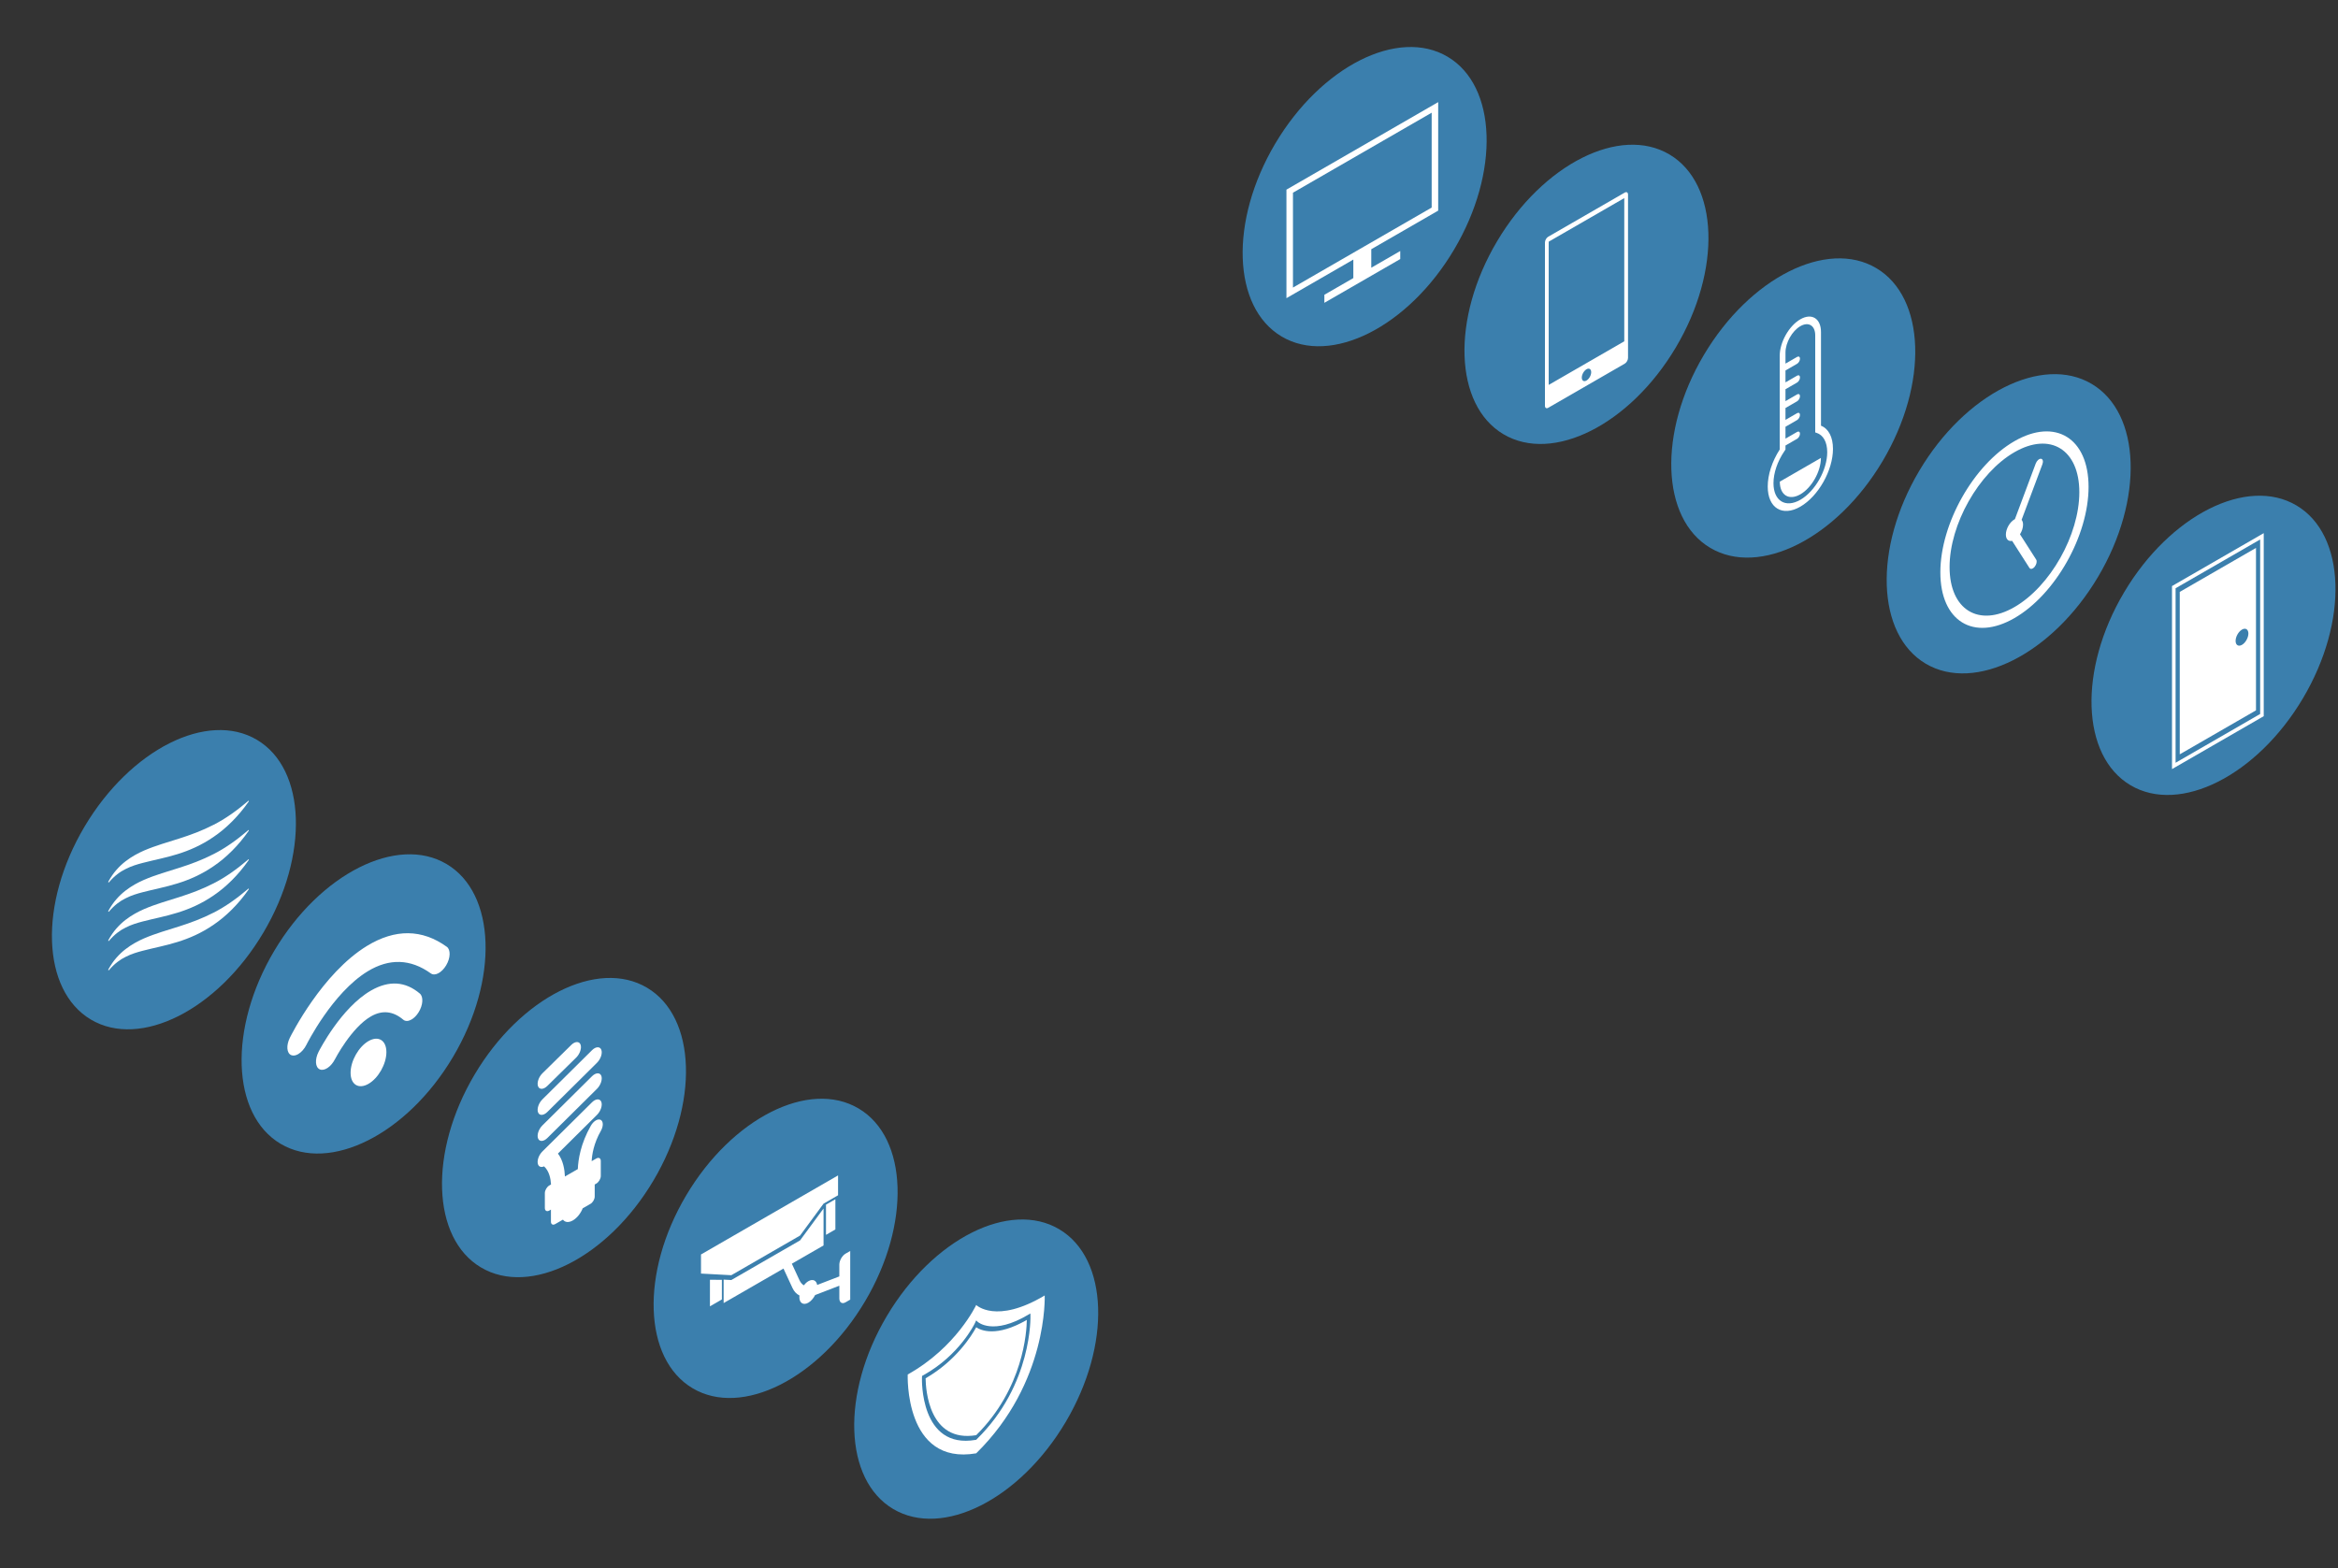 <svg width="234" height="157" viewBox="0 0 234 157" fill="none" xmlns="http://www.w3.org/2000/svg">
<rect x="0" y="0" width="234" height="157" fill="#333333" stroke="none"/>
<g id="Group">
<g id="Group_2">
<path id="Vector" opacity="0.7" d="M86.575 130.279C81.985 138.012 74.26 141.904 69.319 138.972C64.378 136.04 64.092 127.393 68.681 119.66C73.27 111.927 80.996 108.035 85.937 110.968C90.878 113.9 91.164 122.546 86.575 130.279Z" fill="#40A0E2"/>
<g id="Group_3">
<path id="Vector_2" d="M80.074 123.687L82.424 120.494L83.877 119.655V117.666L70.16 125.58V127.493L73.195 127.656L80.074 123.687Z" fill="white"/>
<path id="Vector_3" d="M71.055 130.771L72.249 130.083V128.121L71.055 128.112V130.771Z" fill="white"/>
<path id="Vector_4" d="M83.61 123.075V120.052L82.67 120.594V123.617L83.61 123.075Z" fill="white"/>
<path id="Vector_5" d="M84.629 125.499C84.285 125.698 84.005 126.192 84.005 126.604V127.777L81.788 128.632C81.712 128.173 81.346 128.002 80.904 128.257C80.737 128.353 80.584 128.5 80.45 128.67C80.271 128.559 80.123 128.388 80.018 128.16L79.253 126.506L82.425 124.677V120.978L80.075 124.171L73.195 128.14L72.426 128.099V130.446L78.415 126.991L79.314 128.934C79.478 129.291 79.722 129.541 80.017 129.689C80.011 129.744 80.004 129.799 80.004 129.852C80.004 130.446 80.407 130.695 80.904 130.408C81.177 130.251 81.417 129.966 81.582 129.643L84.006 128.708V129.983C84.006 130.395 84.285 130.567 84.63 130.368L85.095 130.1V125.23L84.629 125.499Z" fill="white"/>
</g>
</g>
<g id="Group_4">
<path id="Vector_6" opacity="0.7" d="M26.353 93.372C30.942 85.638 30.656 76.993 25.715 74.061C20.773 71.128 13.048 75.021 8.459 82.754C3.871 90.487 4.156 99.133 9.098 102.065C14.039 104.997 21.765 101.105 26.353 93.372Z" fill="#40A0E2"/>
<g id="Group_5">
<path id="Vector_7" d="M10.853 88.238C11.085 87.818 11.355 87.419 11.649 87.087C11.941 86.752 12.251 86.466 12.56 86.226C13.182 85.746 13.805 85.413 14.411 85.147C15.624 84.626 16.787 84.316 17.939 83.943C19.092 83.576 20.233 83.156 21.383 82.564C22.534 81.982 23.683 81.171 24.864 80.163C24.883 80.147 24.902 80.153 24.906 80.179C24.909 80.199 24.902 80.225 24.889 80.244C23.847 81.736 22.625 82.93 21.4 83.763C20.171 84.611 18.941 85.142 17.757 85.506C16.57 85.878 15.421 86.087 14.286 86.383C13.718 86.531 13.153 86.698 12.587 86.988C12.019 87.26 11.454 87.681 10.904 88.323L10.902 88.325C10.878 88.353 10.85 88.353 10.841 88.323C10.832 88.3 10.838 88.265 10.853 88.238Z" fill="white"/>
<path id="Vector_8" d="M10.853 91.169C11.085 90.75 11.354 90.351 11.649 90.018C11.94 89.684 12.251 89.398 12.56 89.157C13.182 88.678 13.805 88.344 14.411 88.079C15.624 87.557 16.787 87.248 17.939 86.874C19.092 86.508 20.233 86.088 21.382 85.496C22.534 84.914 23.683 84.103 24.863 83.095C24.883 83.078 24.902 83.085 24.906 83.111C24.909 83.131 24.902 83.157 24.889 83.176C23.847 84.668 22.625 85.862 21.4 86.695C20.171 87.543 18.94 88.074 17.756 88.438C16.57 88.809 15.421 89.019 14.286 89.315C13.718 89.463 13.153 89.63 12.586 89.92C12.019 90.191 11.454 90.613 10.904 91.254L10.902 91.257C10.877 91.285 10.85 91.285 10.84 91.255C10.832 91.231 10.838 91.196 10.853 91.169Z" fill="white"/>
<path id="Vector_9" d="M10.853 94.1C11.085 93.681 11.354 93.282 11.649 92.949C11.94 92.615 12.251 92.329 12.56 92.088C13.182 91.609 13.805 91.275 14.411 91.01C15.624 90.488 16.787 90.178 17.939 89.805C19.092 89.438 20.233 89.018 21.382 88.427C22.534 87.845 23.683 87.033 24.863 86.026C24.883 86.009 24.902 86.016 24.906 86.042C24.909 86.062 24.902 86.088 24.889 86.107C23.847 87.599 22.625 88.792 21.4 89.626C20.171 90.474 18.94 91.005 17.756 91.368C16.57 91.74 15.421 91.949 14.286 92.245C13.718 92.394 13.153 92.561 12.586 92.851C12.019 93.122 11.454 93.544 10.904 94.185L10.902 94.188C10.877 94.216 10.85 94.215 10.84 94.186C10.832 94.162 10.838 94.128 10.853 94.1Z" fill="white"/>
<path id="Vector_10" d="M10.853 97.032C11.085 96.612 11.354 96.214 11.649 95.881C11.94 95.546 12.251 95.26 12.56 95.02C13.182 94.54 13.805 94.207 14.411 93.941C15.624 93.42 16.787 93.11 17.939 92.737C19.092 92.37 20.233 91.949 21.382 91.358C22.534 90.776 23.683 89.965 24.863 88.958C24.883 88.941 24.902 88.948 24.906 88.973C24.909 88.993 24.902 89.02 24.889 89.038C23.847 90.53 22.625 91.724 21.4 92.557C20.171 93.406 18.94 93.936 17.756 94.3C16.57 94.672 15.421 94.881 14.286 95.177C13.718 95.325 13.153 95.493 12.586 95.782C12.019 96.053 11.454 96.475 10.904 97.116L10.902 97.119C10.877 97.147 10.85 97.146 10.84 97.117C10.832 97.094 10.838 97.059 10.853 97.032Z" fill="white"/>
</g>
</g>
<g id="Group_6">
<path id="Vector_11" opacity="0.7" d="M106.651 142.366C111.24 134.633 110.954 125.987 106.013 123.055C101.071 120.123 93.346 124.015 88.757 131.749C84.168 139.482 84.454 148.128 89.396 151.06C94.337 153.992 102.062 150.1 106.651 142.366Z" fill="#40A0E2"/>
<g id="Group_7">
<path id="Vector_12" d="M104.559 129.685C99.689 132.59 97.704 130.637 97.704 130.637C97.704 130.637 95.72 134.88 90.849 137.595C90.849 137.595 90.488 146.731 97.704 145.487C104.92 138.405 104.559 129.685 104.559 129.685ZM97.763 144.074L97.704 144.132L97.645 144.142C92.058 145.105 92.272 138.029 92.275 137.957L92.284 137.741L92.461 137.642C96.037 135.642 97.544 132.518 97.559 132.487L97.705 132.179L97.849 132.321C97.864 132.335 99.371 133.729 102.948 131.592L103.125 131.486L103.133 131.692C103.136 131.761 103.351 138.589 97.763 144.074Z" fill="white"/>
<path id="Vector_13" d="M97.704 132.868C97.247 133.708 95.696 136.21 92.64 137.977C92.654 139.115 92.975 144.442 97.704 143.671C102.441 138.978 102.755 133.285 102.769 132.133C99.712 133.893 98.161 133.18 97.704 132.868Z" fill="white"/>
</g>
</g>
<g id="Group_8">
<path id="Vector_14" opacity="0.7" d="M145.528 24.993C150.117 17.26 149.831 8.614 144.889 5.682C139.948 2.75 132.223 6.642 127.634 14.375C123.045 22.108 123.331 30.754 128.272 33.686C133.214 36.618 140.939 32.726 145.528 24.993Z" fill="#40A0E2"/>
<path id="Vector_15" d="M143.942 21.085V10.222L128.754 18.985V29.848L135.449 25.985V27.837L132.55 29.509V30.314L140.144 25.933V25.128L137.245 26.801V24.948L143.942 21.085ZM129.407 19.291L143.29 11.282V20.779L129.407 28.788V19.291Z" fill="white"/>
</g>
<g id="Group_9">
<path id="Vector_16" opacity="0.7" d="M45.338 105.809C40.749 113.542 33.023 117.434 28.082 114.501C23.141 111.569 22.855 102.924 27.444 95.191C32.033 87.458 39.759 83.566 44.7 86.498C49.641 89.43 49.927 98.076 45.338 105.809Z" fill="#40A0E2"/>
<g id="Group_10">
<g id="Group_11">
<path id="Vector_17" d="M29.842 105.526C29.599 105.666 29.356 105.71 29.154 105.628C28.693 105.441 28.627 104.664 29.007 103.895C29.137 103.633 32.23 97.438 36.734 94.69C39.556 92.969 42.24 92.999 44.715 94.778C45.12 95.069 45.092 95.903 44.652 96.64C44.213 97.377 43.528 97.738 43.123 97.447C41.091 95.986 38.962 95.915 36.795 97.238C33.263 99.392 30.703 104.523 30.677 104.574C30.464 105.007 30.154 105.346 29.842 105.526Z" fill="white"/>
</g>
<g id="Group_12">
<path id="Vector_18" d="M41.188 102.06C40.88 102.239 40.572 102.259 40.359 102.077C39.341 101.215 38.258 101.101 37.14 101.74C37.135 101.743 37.129 101.746 37.123 101.749C35.163 102.88 33.544 105.997 33.528 106.028C33.14 106.794 32.457 107.252 32.003 107.05C31.549 106.847 31.496 106.062 31.884 105.296C31.976 105.117 34.147 100.883 37.123 99.165C37.133 99.16 37.142 99.155 37.15 99.15C38.934 98.131 40.572 98.236 42.017 99.46C42.401 99.785 42.341 100.635 41.883 101.357C41.68 101.677 41.434 101.919 41.188 102.06Z" fill="white"/>
</g>
<g id="Group_13">
<path id="Vector_19" d="M38.673 105.325C38.673 106.507 37.871 107.928 36.881 108.499C35.891 109.07 35.089 108.575 35.089 107.393C35.089 106.211 35.891 104.79 36.881 104.219C37.871 103.648 38.673 104.143 38.673 105.325Z" fill="white"/>
</g>
</g>
</g>
<g id="Group_14">
<path id="Vector_20" opacity="0.7" d="M230.486 69.912C225.897 77.645 218.171 81.537 213.23 78.605C208.289 75.673 208.003 67.027 212.593 59.294C217.182 51.561 224.907 47.669 229.848 50.601C234.789 53.533 235.075 62.178 230.486 69.912Z" fill="#40A0E2"/>
<g id="Group_15">
<path id="Vector_21" d="M226.21 54.005V71.473L217.745 76.357V58.889L226.21 54.005ZM226.567 53.372L226.21 53.578L217.745 58.462L217.387 58.669V59.096V76.564V76.991L217.745 76.784L226.21 71.9L226.567 71.694V71.267V53.799V53.372Z" fill="white"/>
<path id="Vector_22" d="M218.162 59.252V75.513L225.792 71.111V54.85L218.162 59.252ZM224.391 64.552C224.038 64.756 223.752 64.579 223.752 64.158C223.752 63.736 224.038 63.229 224.391 63.025C224.744 62.822 225.031 62.998 225.031 63.42C225.03 63.842 224.744 64.348 224.391 64.552Z" fill="white"/>
</g>
</g>
<g id="Group_16">
<path id="Vector_23" opacity="0.7" d="M188.426 46.152C183.837 53.885 176.112 57.776 171.171 54.844C166.23 51.912 165.944 43.266 170.533 35.533C175.121 27.8 182.847 23.909 187.789 26.841C192.73 29.773 193.015 38.419 188.426 46.152Z" fill="#40A0E2"/>
<g id="Group_17">
<path id="Vector_24" d="M182.255 42.615V33.237C182.255 31.878 181.328 31.306 180.189 31.963C179.051 32.619 178.124 34.26 178.124 35.62V44.997C177.359 46.184 176.924 47.524 176.924 48.705C176.924 50.855 178.388 51.759 180.189 50.72C181.989 49.681 183.454 47.087 183.454 44.937C183.455 43.757 183.019 42.919 182.255 42.615ZM180.189 50.033C178.706 50.889 177.5 50.144 177.5 48.373C177.5 47.353 177.896 46.187 178.585 45.176L178.701 45.005V44.599L179.865 43.927C180.024 43.835 180.153 43.606 180.153 43.417C180.153 43.227 180.024 43.147 179.865 43.239L178.701 43.91V42.721L179.865 42.049C180.024 41.957 180.153 41.729 180.153 41.539C180.153 41.349 180.024 41.269 179.865 41.361L178.701 42.033V40.844L179.865 40.172C180.024 40.08 180.153 39.852 180.153 39.662C180.153 39.472 180.024 39.392 179.865 39.484L178.701 40.156V38.966L179.865 38.294C180.024 38.202 180.153 37.974 180.153 37.784C180.153 37.594 180.024 37.514 179.865 37.606L178.701 38.278V37.088L179.865 36.416C180.024 36.324 180.153 36.096 180.153 35.906C180.153 35.716 180.024 35.637 179.865 35.728L178.701 36.4V35.288C178.701 34.308 179.369 33.125 180.189 32.652C181.01 32.178 181.678 32.59 181.678 33.57V43.288L181.794 43.324C182.483 43.541 182.879 44.25 182.879 45.27C182.879 47.041 181.672 49.177 180.189 50.033Z" fill="white"/>
<path id="Vector_25" d="M180.19 49.485C181.326 48.83 182.247 47.199 182.247 45.842L178.133 48.216C178.133 49.572 179.054 50.14 180.19 49.485Z" fill="white"/>
</g>
</g>
<g id="Group_18">
<path id="Vector_26" opacity="0.7" d="M167.729 34.775C172.317 27.042 172.031 18.396 167.09 15.464C162.149 12.532 154.423 16.424 149.835 24.157C145.246 31.89 145.532 40.536 150.473 43.468C155.414 46.4 163.14 42.508 167.729 34.775Z" fill="#40A0E2"/>
<path id="Vector_27" d="M162.615 19.278L154.954 23.698C154.774 23.802 154.627 24.061 154.627 24.277V40.622C154.627 40.838 154.774 40.928 154.954 40.824L162.615 36.404C162.796 36.3 162.942 36.041 162.942 35.825V19.48C162.942 19.264 162.796 19.174 162.615 19.278ZM158.785 38.092C158.525 38.242 158.314 38.112 158.314 37.801C158.314 37.491 158.525 37.118 158.785 36.968C159.045 36.817 159.256 36.948 159.256 37.258C159.256 37.569 159.045 37.942 158.785 38.092ZM162.566 34.168L155.003 38.531V24.194L162.566 19.831V34.168Z" fill="white"/>
</g>
<g id="Group_19">
<path id="Vector_28" opacity="0.7" d="M209.987 57.743C214.576 50.01 214.29 41.364 209.349 38.432C204.407 35.5 196.682 39.392 192.093 47.125C187.504 54.858 187.79 63.504 192.732 66.436C197.673 69.368 205.398 65.476 209.987 57.743Z" fill="#40A0E2"/>
<g id="Group_20">
<path id="Vector_29" d="M201.618 44.164C197.528 46.523 194.201 52.416 194.201 57.298C194.201 62.181 197.528 64.234 201.618 61.875C205.707 59.516 209.035 53.623 209.035 48.74C209.035 43.858 205.708 41.804 201.618 44.164ZM201.618 60.773C198.038 62.839 195.125 61.041 195.125 56.766C195.125 52.491 198.038 47.333 201.618 45.267C205.198 43.202 208.111 44.999 208.111 49.274C208.111 53.549 205.198 58.707 201.618 60.773Z" fill="white"/>
<path id="Vector_30" d="M204.273 45.925C204.088 45.906 203.853 46.119 203.748 46.4L201.664 51.97C201.649 51.978 201.634 51.984 201.619 51.993C201.144 52.267 200.759 52.949 200.759 53.515C200.759 53.984 201.023 54.227 201.383 54.141L203.12 56.857C203.191 56.967 203.322 56.976 203.457 56.898C203.521 56.862 203.585 56.805 203.644 56.732C203.83 56.501 203.897 56.183 203.793 56.021L202.172 53.486C202.359 53.19 202.479 52.838 202.479 52.523C202.479 52.312 202.426 52.148 202.334 52.037L204.417 46.468C204.521 46.188 204.458 45.944 204.273 45.925Z" fill="white"/>
</g>
</g>
<g id="Group_21">
<path id="Vector_31" opacity="0.7" d="M65.395 118.187C60.806 125.92 53.081 129.812 48.139 126.879C43.198 123.947 42.912 115.301 47.502 107.569C52.091 99.835 59.816 95.944 64.757 98.876C69.698 101.808 69.984 110.454 65.395 118.187Z" fill="#40A0E2"/>
<g id="Group_22">
<path id="Vector_32" d="M59.752 106.388L54.782 111.315C54.408 111.685 53.99 111.705 53.853 111.36C53.716 111.014 53.909 110.428 54.283 110.057L59.253 105.131C59.627 104.76 60.045 104.74 60.182 105.086C60.319 105.432 60.126 106.018 59.752 106.388Z" fill="white"/>
<path id="Vector_33" d="M59.752 108.996L54.782 113.922C54.408 114.293 53.99 114.313 53.853 113.967C53.716 113.621 53.909 113.035 54.283 112.665L59.253 107.738C59.627 107.368 60.045 107.348 60.182 107.694C60.319 108.039 60.126 108.625 59.752 108.996Z" fill="white"/>
<path id="Vector_34" d="M57.672 105.866L54.782 108.707C54.408 109.077 53.99 109.097 53.853 108.751C53.716 108.406 53.909 107.82 54.283 107.449L57.173 104.608C57.546 104.238 57.965 104.218 58.102 104.563C58.239 104.91 58.045 105.496 57.672 105.866Z" fill="white"/>
<path id="Vector_35" d="M60.117 112.104C59.841 111.961 59.403 112.223 59.137 112.689C58.106 114.5 57.868 116.102 57.831 117.034L56.541 117.776C56.513 117.096 56.367 116.163 55.842 115.479L59.751 111.604C60.125 111.233 60.318 110.647 60.181 110.302C60.044 109.956 59.626 109.976 59.252 110.346L54.282 115.273C53.909 115.643 53.715 116.229 53.852 116.575C53.95 116.82 54.189 116.878 54.453 116.76C54.973 117.23 55.118 118.015 55.15 118.573L54.98 118.67C54.733 118.812 54.532 119.155 54.532 119.436V120.93C54.532 121.211 54.733 121.324 54.98 121.182L55.141 121.09V122.298C55.141 122.566 55.333 122.674 55.569 122.538L56.343 122.094C56.541 122.367 56.909 122.416 57.332 122.174C57.754 121.932 58.122 121.46 58.321 120.959L59.095 120.515C59.331 120.38 59.522 120.052 59.522 119.784V118.576L59.683 118.484C59.93 118.341 60.131 117.998 60.131 117.717V116.224C60.131 115.943 59.931 115.83 59.683 115.972L59.217 116.24C59.25 115.576 59.427 114.455 60.137 113.208C60.402 112.741 60.394 112.247 60.117 112.104Z" fill="white"/>
</g>
</g>
</g>
</svg>
